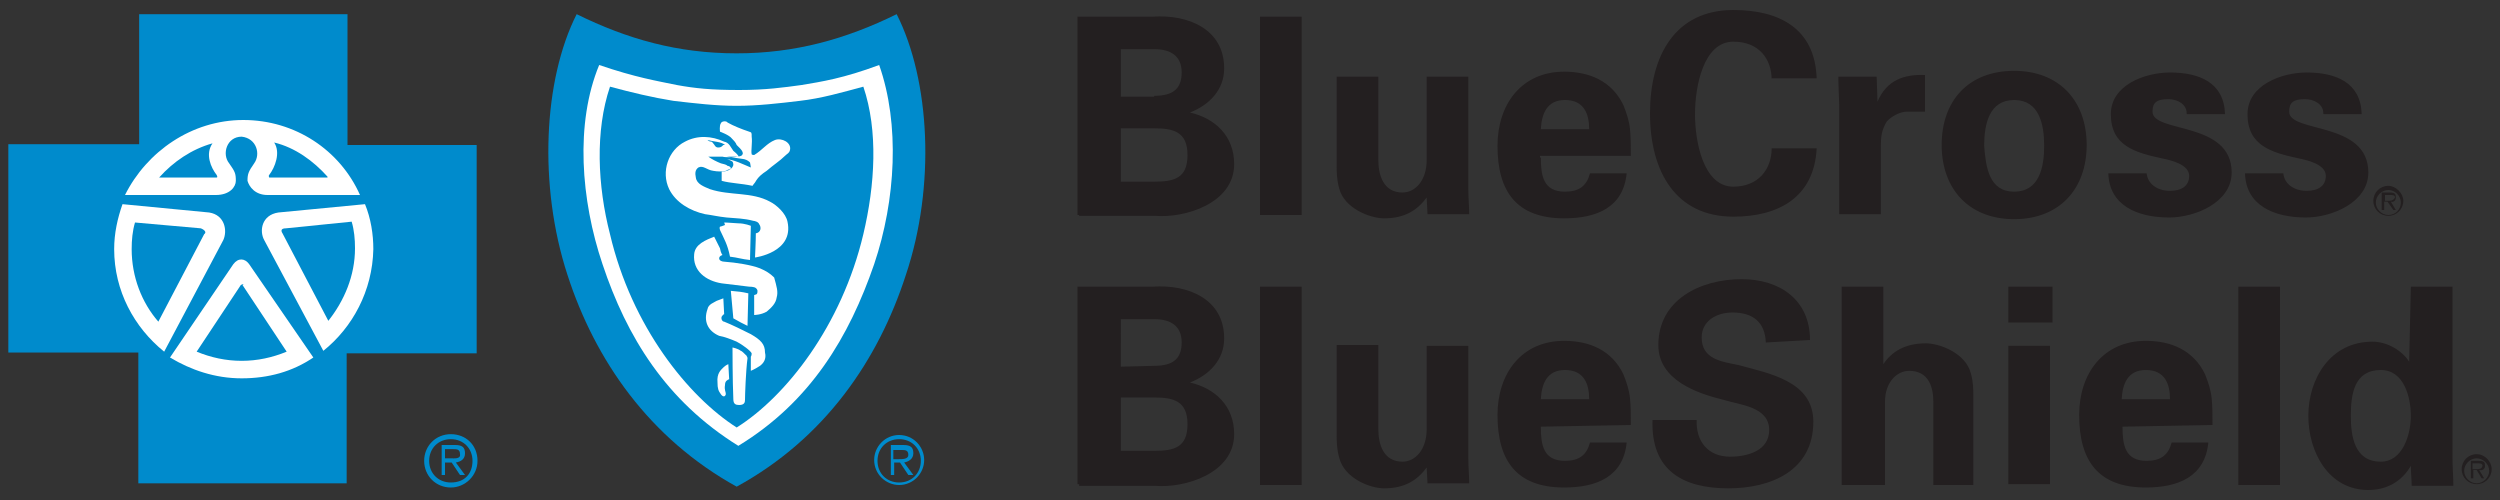 <?xml version="1.0" encoding="utf-8"?>
<!-- Generator: Adobe Illustrator 27.1.1, SVG Export Plug-In . SVG Version: 6.00 Build 0)  -->
<svg version="1.1" id="Layer_1" xmlns="http://www.w3.org/2000/svg" xmlns:xlink="http://www.w3.org/1999/xlink" x="0px" y="0px"
	 viewBox="0 0 300 60" style="enable-background:new 0 0 300 60;" xml:space="preserve">
<rect x="0" y="0" width="300" height="60" fill="#333333" stroke="none"/>
<style type="text/css">
	.st0{fill:#FFFFFF;}
	.st1{fill:#231F20;}
	.st2{fill:#008BCC;}
</style>
<g>
	<path class="st0" d="M29.1,46.2c9.1,0,16.5-7.4,16.5-16.5s-7.4-16.5-16.5-16.5c-9.1,0-16.5,7.4-16.5,16.5S20,46.2,29.1,46.2z"/>
	<path class="st0" d="M88.3,8.8c-7.1,0-17.8-3.3-17.8-3.3s-2.4,6.1-2.4,14.4S75,50,88.9,55.5c0,0,19.9-12.6,19.9-34.6
		c0-13.1-1.9-15.5-1.9-15.5S95.3,8.8,88.3,8.8z"/>
	<path class="st1" d="M129.3,25.8V2h9c4.3-0.3,8.6,1.5,8.6,6.2c0,2.6-1.8,4.4-4.1,5.3c3,0.7,5.3,2.8,5.3,6.2c0,4.7-5.9,6.5-9.5,6.2
		h-9.1V25.8z M138.5,11.5c2.2,0,3.3-0.8,3.3-2.8c0-1.9-1.2-2.8-3.3-2.8h-4v5.7h4V11.5z M138.5,21.8c2.4,0,4-0.4,4-3.2
		c0-2.8-1.7-3.2-4-3.2h-4v6.4H138.5z M156.2,2v23.8h-5V2H156.2z M171.2,23.7c-1.1,1.5-2.6,2.5-5.1,2.5c-1.7,0-4.8-1.2-5.4-3.6
		c-0.3-1-0.3-2.1-0.3-2.6V9.2h5v10c0,1.8,0.6,3.9,2.9,3.9c1.5,0,2.9-1.4,2.9-3.9v-10h5v13.6c0,1,0.1,1.9,0.1,2.9h-5L171.2,23.7z
		 M184.9,18.9c0,2.2,0.3,4.1,2.9,4.1c1.7,0,2.6-0.7,3-2.2h4.4c-0.4,4.1-3.6,5.4-7.5,5.4c-5.7,0-8-3.2-8-8.7c0-5,2.9-8.9,8-8.9
		c3,0,5.7,1.1,7.1,4c0.4,1,0.7,1.9,0.8,2.9c0.1,1,0.1,2.1,0.1,3.2h-10.9V18.9z M190.7,15.5c0-1.8-0.6-3.5-2.9-3.5
		c-2.2,0-2.8,1.7-2.9,3.5H190.7z M212.6,9.6c0-2.5-1.5-4.6-4.6-4.6c-3.6,0-4.6,5.4-4.6,8.7c0,3.3,1,8.7,4.6,8.7c3,0,4.6-2.1,4.6-4.6
		h5.4c-0.3,5.9-4.6,8.2-10,8.2c-6.9,0-10-5.4-10-12.4c0-6.9,3-12.4,10-12.4c5.5,0,9.8,2.2,10,8.2h-5.4V9.6z M225.2,9.2l0.1,3
		c1.1-2.6,3.2-3.3,5.7-3.2v4.4h-2.2c-0.8,0-1.9,0.6-2.4,1.2c-0.6,1-0.7,1.8-0.7,2.9v8.2h-5V12.5c0-0.7-0.1-2.1-0.1-3.3H225.2z
		 M241.7,26.3c-5.4,0-8.7-3.6-8.7-8.9s3.2-8.9,8.7-8.9c5.4,0,8.7,3.6,8.7,8.9S247.1,26.3,241.7,26.3z M241.7,23c3,0,3.6-2.9,3.6-5.5
		c0-2.6-0.6-5.5-3.6-5.5c-3,0-3.6,2.9-3.6,5.5C238.3,20.1,238.7,23,241.7,23z M262.4,13.6c0-1.1-1.1-1.7-2.2-1.7
		c-1.4,0-1.9,0.4-1.9,1.5c0,2.6,9.5,1.1,9.5,7.3c0,3.6-4.4,5.4-7.5,5.4c-3.9,0-7.2-1.5-7.3-5.3h4.6c0.1,1.2,1.2,2.1,2.8,2.1
		c1.4,0,2.3-0.6,2.3-1.8c0-1.4-2.3-1.9-3.3-2.1c-3.2-0.7-6.1-1.5-6.1-5.3c0-3.5,4.1-5,7.1-5c3.5,0,6.5,1.2,6.6,5h-4.6V13.6z
		 M278.8,13.6c0-1.1-1.1-1.7-2.2-1.7c-1.4,0-1.9,0.4-1.9,1.5c0,2.6,9.5,1.1,9.5,7.3c0,3.6-4.4,5.4-7.5,5.4c-3.9,0-7.2-1.5-7.3-5.3
		h4.6c0.1,1.2,1.2,2.1,2.8,2.1c1.4,0,2.3-0.6,2.3-1.8c0-1.4-2.3-1.9-3.3-2.1c-3.2-0.7-6.1-1.5-6.1-5.3c0-3.5,4.1-5,7.1-5
		c3.5,0,6.5,1.2,6.6,5h-4.6V13.6z M129.3,58.1V34.4h9c4.3-0.3,8.6,1.5,8.6,6.2c0,2.6-1.8,4.4-4.1,5.3c3,0.7,5.3,2.8,5.3,6.2
		c0,4.7-5.9,6.5-9.5,6.2h-9.1V58.1z M138.5,43.9c2.2,0,3.3-0.8,3.3-2.8c0-1.9-1.2-2.8-3.3-2.8h-4V44L138.5,43.9z M138.5,54.1
		c2.4,0,4-0.4,4-3.2c0-2.8-1.7-3.2-4-3.2h-4v6.4H138.5z M156.2,34.4v23.8h-5V34.4H156.2z M171.2,56.1c-1.1,1.5-2.6,2.5-5.1,2.5
		c-1.7,0-4.8-1.2-5.4-3.7c-0.3-1-0.3-2.1-0.3-2.6V41.4h5v10.1c0,1.8,0.6,3.9,2.9,3.9c1.5,0,2.9-1.4,2.9-3.9v-10h5v13.6
		c0,1,0.1,1.9,0.1,2.9h-5L171.2,56.1z M184.9,51.2c0,2.2,0.3,4.1,2.9,4.1c1.7,0,2.6-0.7,3-2.2h4.4c-0.4,4.1-3.6,5.4-7.5,5.4
		c-5.7,0-8-3.2-8-8.7c0-5,2.9-8.9,8-8.9c3,0,5.7,1.1,7.1,4c0.4,1,0.7,1.9,0.8,2.9c0.1,1,0.1,2.1,0.1,3.2L184.9,51.2z M190.7,47.9
		c0-1.8-0.6-3.5-2.9-3.5c-2.2,0-2.8,1.7-2.9,3.5H190.7z M211.9,41.1c-0.1-2.4-1.5-3.6-4-3.6c-1.9,0-3.7,1-3.7,3
		c0,2.6,2.4,2.9,4.4,3.3c3.6,1,9,1.9,9,6.8c0,5.9-5.1,8-10.2,8c-5.4,0-9.3-2.1-9.1-8.2h5.3c-0.1,2.6,1.4,4.4,4,4.4
		c2.1,0,4.7-0.7,4.7-3.2c0-2.8-3.5-3-5.4-3.6c-3.3-0.8-7.9-2.4-7.9-6.6c0-5.4,5-7.9,10-7.9c4.6,0,8.2,2.5,8.2,7.3L211.9,41.1z
		 M221,58.1V34.4h5v9.3c1-1.5,2.6-2.5,5.1-2.5c1.7,0,4.8,1.2,5.4,3.6c0.3,1,0.3,2.1,0.3,2.6v10.8h-4.8v-10c0-1.8-0.6-3.7-2.9-3.7
		c-1.5,0-2.9,1.4-2.9,3.7v10H221z M246.3,34.4v4.3h-5.3v-4.3H246.3z M246,41.5v16.6h-5V41.5H246z M254.7,51.2c0,2.2,0.3,4.1,2.9,4.1
		c1.7,0,2.6-0.7,3-2.2h4.4c-0.4,4.1-3.6,5.4-7.5,5.4c-5.7,0-8-3.2-8-8.7c0-5,2.9-8.9,8-8.9c3,0,5.7,1.1,7.1,4c0.4,1,0.7,1.9,0.8,2.9
		c0.1,1,0.1,2.1,0.1,3.2L254.7,51.2z M260.4,47.9c0-1.8-0.6-3.5-2.9-3.5c-2.2,0-2.8,1.7-2.9,3.5H260.4z M273.6,34.4v23.8h-5V34.4
		H273.6z M289.3,34.4h5V55c0,1.1,0.1,2.2,0.1,3.3h-5c0-0.8-0.1-1.5-0.1-2.4c-1.1,1.9-2.9,2.9-5.1,2.9c-4.8,0-7.2-4.6-7.2-8.9
		c0-4.4,2.6-8.9,7.7-8.9c1.7,0,3.5,1,4.4,2.4L289.3,34.4z M285.7,55.4c2.6,0,3.6-3.2,3.6-5.5c0-2.2-0.8-5.5-3.6-5.5
		c-3.2,0-3.6,2.9-3.6,5.5C282.1,52.3,282.5,55.4,285.7,55.4z M286.6,25.8c-0.8,0-1.5-0.7-1.5-1.5c0-0.8,0.7-1.5,1.5-1.5
		c0.8,0,1.5,0.7,1.5,1.5C288.1,25.1,287.5,25.8,286.6,25.8z M286.6,22.3c-1,0-1.8,0.8-1.8,1.8c0,1,0.8,1.8,1.8,1.8s1.8-0.8,1.8-1.8
		C288.4,23.2,287.5,22.3,286.6,22.3z"/>
	<path class="st1" d="M286.6,24.1h-0.4v-0.7h0.6c0.3,0,0.6,0,0.6,0.3C287.2,24.1,286.8,24.1,286.6,24.1z M287.5,23.7
		c0-0.4-0.1-0.6-0.7-0.6h-1v2.1h0.3v-1h0.4l0.7,1h0.3l-0.6-1C287.2,24.3,287.5,24.1,287.5,23.7z M297.2,58c-0.8,0-1.5-0.7-1.5-1.5
		c0-0.8,0.7-1.5,1.5-1.5c0.8,0,1.5,0.7,1.5,1.5C298.7,57.3,298,58,297.2,58z M297.2,54.5c-1,0-1.8,0.8-1.8,1.8c0,1,0.8,1.8,1.8,1.8
		c1,0,1.8-0.8,1.8-1.8C299,55.4,298.2,54.5,297.2,54.5z"/>
	<path class="st1" d="M297.1,56.3h-0.4v-0.7h0.6c0.3,0,0.6,0,0.6,0.3C297.8,56.3,297.5,56.3,297.1,56.3z M298.2,55.9
		c0-0.4-0.1-0.6-0.7-0.6h-1v2.1h0.3v-1h0.4l0.6,1h0.3l-0.6-1C297.9,56.5,298.2,56.3,298.2,55.9z"/>
	<path class="st2" d="M54.1,52.1c-1.8,0-3.2,1.4-3.2,3.2c0,1.8,1.4,3.2,3.2,3.2c1.7,0,3.2-1.4,3.2-3.2
		C57.3,53.4,55.9,52.1,54.1,52.1z M54.1,57.9c-1.5,0-2.6-1.1-2.6-2.6s1.1-2.6,2.6-2.6s2.6,1.1,2.6,2.6S55.8,57.9,54.1,57.9z"/>
	<path class="st2" d="M55.8,54.4c0-0.7-0.3-1-1.2-1H53V57h0.4v-1.5h0.8l1,1.5h0.6l-1.1-1.5C55.3,55.4,55.8,55.1,55.8,54.4z M54.1,55
		h-0.7v-1.1h1c0.4,0,0.8,0,0.8,0.6C55.3,55.1,54.5,55,54.1,55z M29.2,34.1c-0.1,0-0.1,0-0.3,0.1l-5.3,8c1.7,0.7,3.5,1.1,5.4,1.1
		c1.9,0,3.7-0.4,5.4-1.1l-5.3-8C29.3,34.1,29.2,34.1,29.2,34.1z M24.1,27.4l-7.9-0.7c-0.3,1-0.4,2.1-0.4,3.2c0,3.3,1.2,6.4,3.2,8.7
		l5.5-10.5C24.8,27.9,24.6,27.6,24.1,27.4z"/>
	<path class="st2" d="M41.7,17.3V1.7h-25v15.6H1v25h15.6V58h25V42.4h15.6v-25H41.7z M29.2,14.4c6.2,0,11.6,3.6,14,9H32.1
		c-1.5,0-2.2-1-2.4-1.7c0-0.8,0.1-1.1,0.8-2.1c0.8-1.1,0.3-3-1.5-3.2c-1.8,0-2.4,2.1-1.5,3.2c0.7,1,0.8,1.2,0.8,2.1
		c0,0.7-0.7,1.7-2.4,1.7H15C17.6,18.2,23,14.4,29.2,14.4z M13.7,29.9c0-1.9,0.4-3.7,1-5.4l10.4,1c1.9,0.3,2.2,2.2,1.7,3.3l-7.1,13.4
		C16.1,39.3,13.7,34.9,13.7,29.9z M37.6,42.9c-2.5,1.7-5.4,2.5-8.6,2.5s-6.1-1-8.6-2.5l7.6-11.2c0.6-0.8,1.4-0.7,1.9,0L37.6,42.9z
		 M38.8,42.1l-7.1-13.3c-0.6-1.1-0.3-3,1.7-3.3l10.4-1c0.7,1.7,1,3.6,1,5.4C44.7,34.9,42.3,39.3,38.8,42.1z"/>
	<path class="st2" d="M39.3,21.2c-1.7-1.9-3.9-3.5-6.4-4.1c0.8,1.2,0.1,3-0.6,3.9c-0.1,0.1,0,0.3,0,0.3H39.3z M34.3,27.4
		c-0.6,0-0.6,0.3-0.4,0.6l5.5,10.5c1.9-2.4,3.2-5.4,3.2-8.7c0-1.1-0.1-2.2-0.4-3.2L34.3,27.4z M25.5,17.2c-2.5,0.7-4.7,2.2-6.4,4.1
		H26c0.1,0,0.1-0.1,0-0.3C25.3,20.1,24.6,18.5,25.5,17.2z"/>
	<path class="st2" d="M107.6,1.7c-6.1,3-12.2,4.7-19.2,4.7c-7.1,0-13.1-1.7-19.2-4.7c-4,7.9-4.6,20.6-1.1,31.3
		c3.3,10.2,9.8,19.6,20.3,25.4c10.6-5.8,17-15.2,20.3-25.4C112.3,22.3,111.6,9.6,107.6,1.7z M104.9,31.7c-3,8.7-7.6,16.5-16.3,21.8
		c-8.7-5.4-13.4-13.1-16.3-21.8c-2.6-7.7-3.3-16.9-0.4-23.9c4.4,1.5,6.9,1.9,9.3,2.4c2.2,0.4,4.1,0.6,7.5,0.6c3.2,0,5.3-0.3,7.5-0.6
		c2.4-0.4,5-0.8,9.3-2.4C108,14.9,107.5,24,104.9,31.7z"/>
	<path class="st2" d="M96,12.1c-2.5,0.3-5.1,0.6-7.6,0.6c-2.5,0-5-0.3-7.6-0.6c-2.5-0.4-5-1-7.6-1.7c-1.8,5.3-1.5,11.9,0,17.7
		c2.6,11.1,9.4,19.5,15.2,23.2c5.9-3.7,12.6-12.2,15.2-23.2c1.4-5.9,1.8-12.4,0-17.7C101,11.1,98.6,11.8,96,12.1z M87,46.2
		c-0.1,0.6,0.1,0.8,0.1,1.1c-0.1,0.4-0.4,0.3-0.6,0c-0.3-0.4-0.4-0.7-0.4-1.4c-0.1-1.1,0.4-1.5,0.7-1.8c0.3-0.3,0.6-0.4,0.6-0.4
		l0.1,1.8C87.3,45.6,87,45.7,87,46.2z M89.4,48c0,0.3-0.1,0.6-0.7,0.6c-0.4,0-0.7-0.1-0.7-0.7c-0.1-2.2-0.1-6.2-0.1-6.2
		s0.6,0.1,1,0.4c0.1,0,0.4,0.3,0.7,0.6c0,0.1,0.1,0.1,0.1,0.3C89.5,44.5,89.4,47.4,89.4,48z M91.2,43.9c-0.6,0.4-1.1,0.6-1.1,0.6
		v-1.7c0,0,0.1-0.1,0.1-0.4c-0.1-0.3-1.2-1.1-1.8-1.4c-0.7-0.3-1.5-0.6-2.1-0.7c-1.4-0.6-1.9-1.8-1.4-3.2c0.1-0.6,0.8-0.8,1.1-1
		c0.3-0.1,0.8-0.3,0.8-0.3l0.1,1.9c0,0-0.1,0-0.3,0.3c-0.1,0.3,0.1,0.6,0.3,0.6c1,0.4,2.2,1,3.2,1.5c1.2,0.7,1.7,1.2,1.7,2.2
		C92,43.1,91.6,43.6,91.2,43.9z M87.7,34.9c1,0.1,1.2,0.1,2.1,0.3l-0.1,3.9l-0.8-0.4L88,38.2L87.7,34.9z M93.2,35.7
		c-0.1,0.7-0.6,1.2-1.2,1.7c-0.7,0.4-1.5,0.4-1.5,0.4v-2.4c0,0,0.1,0,0.3-0.1c0.1-0.1,0.1-0.3,0.1-0.4c0-0.1-0.1-0.3-0.3-0.4
		c-0.3-0.1-0.6-0.1-0.7-0.1l-3.3-0.4c-1.9-0.3-3.5-1.5-3.3-3.5c0.1-1.2,1.4-1.7,2.4-2.1l0.7,1.4c0.1,0.6,0.3,0.8,0.3,0.8
		s-0.4,0.1-0.4,0.4c0,0.3,0.4,0.4,0.6,0.4c1.4,0.1,3.3,0.4,4.3,0.8c0.7,0.3,1.2,0.6,1.7,1.1C93.2,34.4,93.4,35,93.2,35.7z
		 M86.9,26.7c0,0,0.4,0,1.7,0.1c0.8,0,1.5,0.3,1.5,0.3l-0.1,4.1c-1-0.1-1.5-0.3-2.4-0.4c-0.3-1.5-0.7-2.1-1.2-3.2
		c-0.1-0.3,0-0.4,0-0.4C86.5,27.2,87,27,87,27L86.9,26.7z M90.6,30.9c0,0,0.1-1.9,0.1-2.9c0.6-0.1,0.7-0.7,0.4-1.1
		c-0.1-0.3-0.6-0.4-0.7-0.4c-1.1-0.3-2.1-0.3-3.2-0.4c-1-0.1-1.8-0.3-2.6-0.4c-1.8-0.4-3.5-1.4-4.3-3c-1-2.1-0.1-4.7,1.9-5.7
		c1.5-0.8,3.2-0.7,4.7,0c0.6,0.1,0.8,0.7,1.1,1.1c0.1,0.1,0.4,0.3,0.6,0.6c0.1,0.1-0.1,0.1-0.1,0.1c-0.3,0.1-1.5,0.1-1.8,0h-1.7
		c0.4,0.3,1,0.6,1.5,0.8c0.3,0.1,0.6,0.1,0.8,0.3c0.1,0,0.4,0.1,0.4,0.3c0,0.1-0.3,0.1-0.6,0.3c-0.4,0.1-1,0.1-1.5,0
		c-0.8-0.1-1.2-0.7-1.8-0.4c-0.4,0.3-0.4,0.7-0.3,1.2c0.1,0.8,1,1.1,1.7,1.4c2.4,0.8,5,0.3,7.2,1.5c0.8,0.4,1.9,1.4,2.1,2.4
		C95.3,30.3,90.6,30.9,90.6,30.9z M94.8,18c-0.1,0.4-0.3,0.4-0.6,0.7c-0.6,0.6-1.4,1.1-2.2,1.8c-0.6,0.4-1,0.7-1.4,1.4
		c-0.1,0.1-0.3,0.4-0.3,0.4c-1.4-0.3-2.6-0.3-3.7-0.6v-1.1c0,0,1.2,0,1.4-0.8c0,0,0-0.3-0.1-0.4c-0.1-0.1-0.6-0.3-0.7-0.3
		c1,0.1,1.9,0.6,2.9,1c0-0.1-0.1-0.6-0.1-0.6c-0.1-0.1-0.3-0.3-0.7-0.4c-0.6-0.1-2.1-0.3-2.1-0.3h1.2c0.3,0,0.7-0.1,0.7-0.3
		c0.1-0.1,0-0.4-0.3-0.7l-0.4-0.4c-0.1-0.3-0.4-0.6-0.6-0.8c-0.3-0.4-1.4-0.8-1.4-0.8s-0.1-0.7,0.1-1c0.1-0.3,0.7-0.3,0.8-0.1
		c0.7,0.4,1.7,0.8,2.6,1.1c0.3,0.1,0.3,0.1,0.3,0.6c0.1,0.7-0.1,1.7,0,2.1c0,0.1,0.3,0.1,0.3,0.1c1-0.6,1.5-1.4,2.5-1.8
		C93.8,16.5,95,17.1,94.8,18z M107.9,52.2c-1.7,0-3,1.4-3,3c0,1.7,1.4,3,3,3c1.7,0,3-1.4,3-3C110.9,53.6,109.6,52.2,107.9,52.2z
		 M107.9,57.9c-1.5,0-2.6-1.1-2.6-2.6c0-1.5,1.1-2.6,2.6-2.6c1.5,0,2.6,1.1,2.6,2.6C110.5,56.8,109.4,57.9,107.9,57.9z"/>
	<path class="st2" d="M109.6,54.4c0-0.7-0.3-1-1.2-1h-1.5V57h0.4v-1.5h0.7l1,1.5h0.6l-1.1-1.5C109,55.4,109.6,55.1,109.6,54.4z
		 M107.9,55.1h-0.7V54h1c0.4,0,0.8,0,0.8,0.6C109,55.1,108.3,55.1,107.9,55.1z M85.5,17.1c0.3,0.3,0.3,0.6,0.7,0.6
		c0.3,0,0.4-0.1,0.6-0.3H87c-0.4-0.4-1.4-0.4-2.1-0.6C85.2,17.1,85.4,16.9,85.5,17.1z"/>
</g>
</svg>
